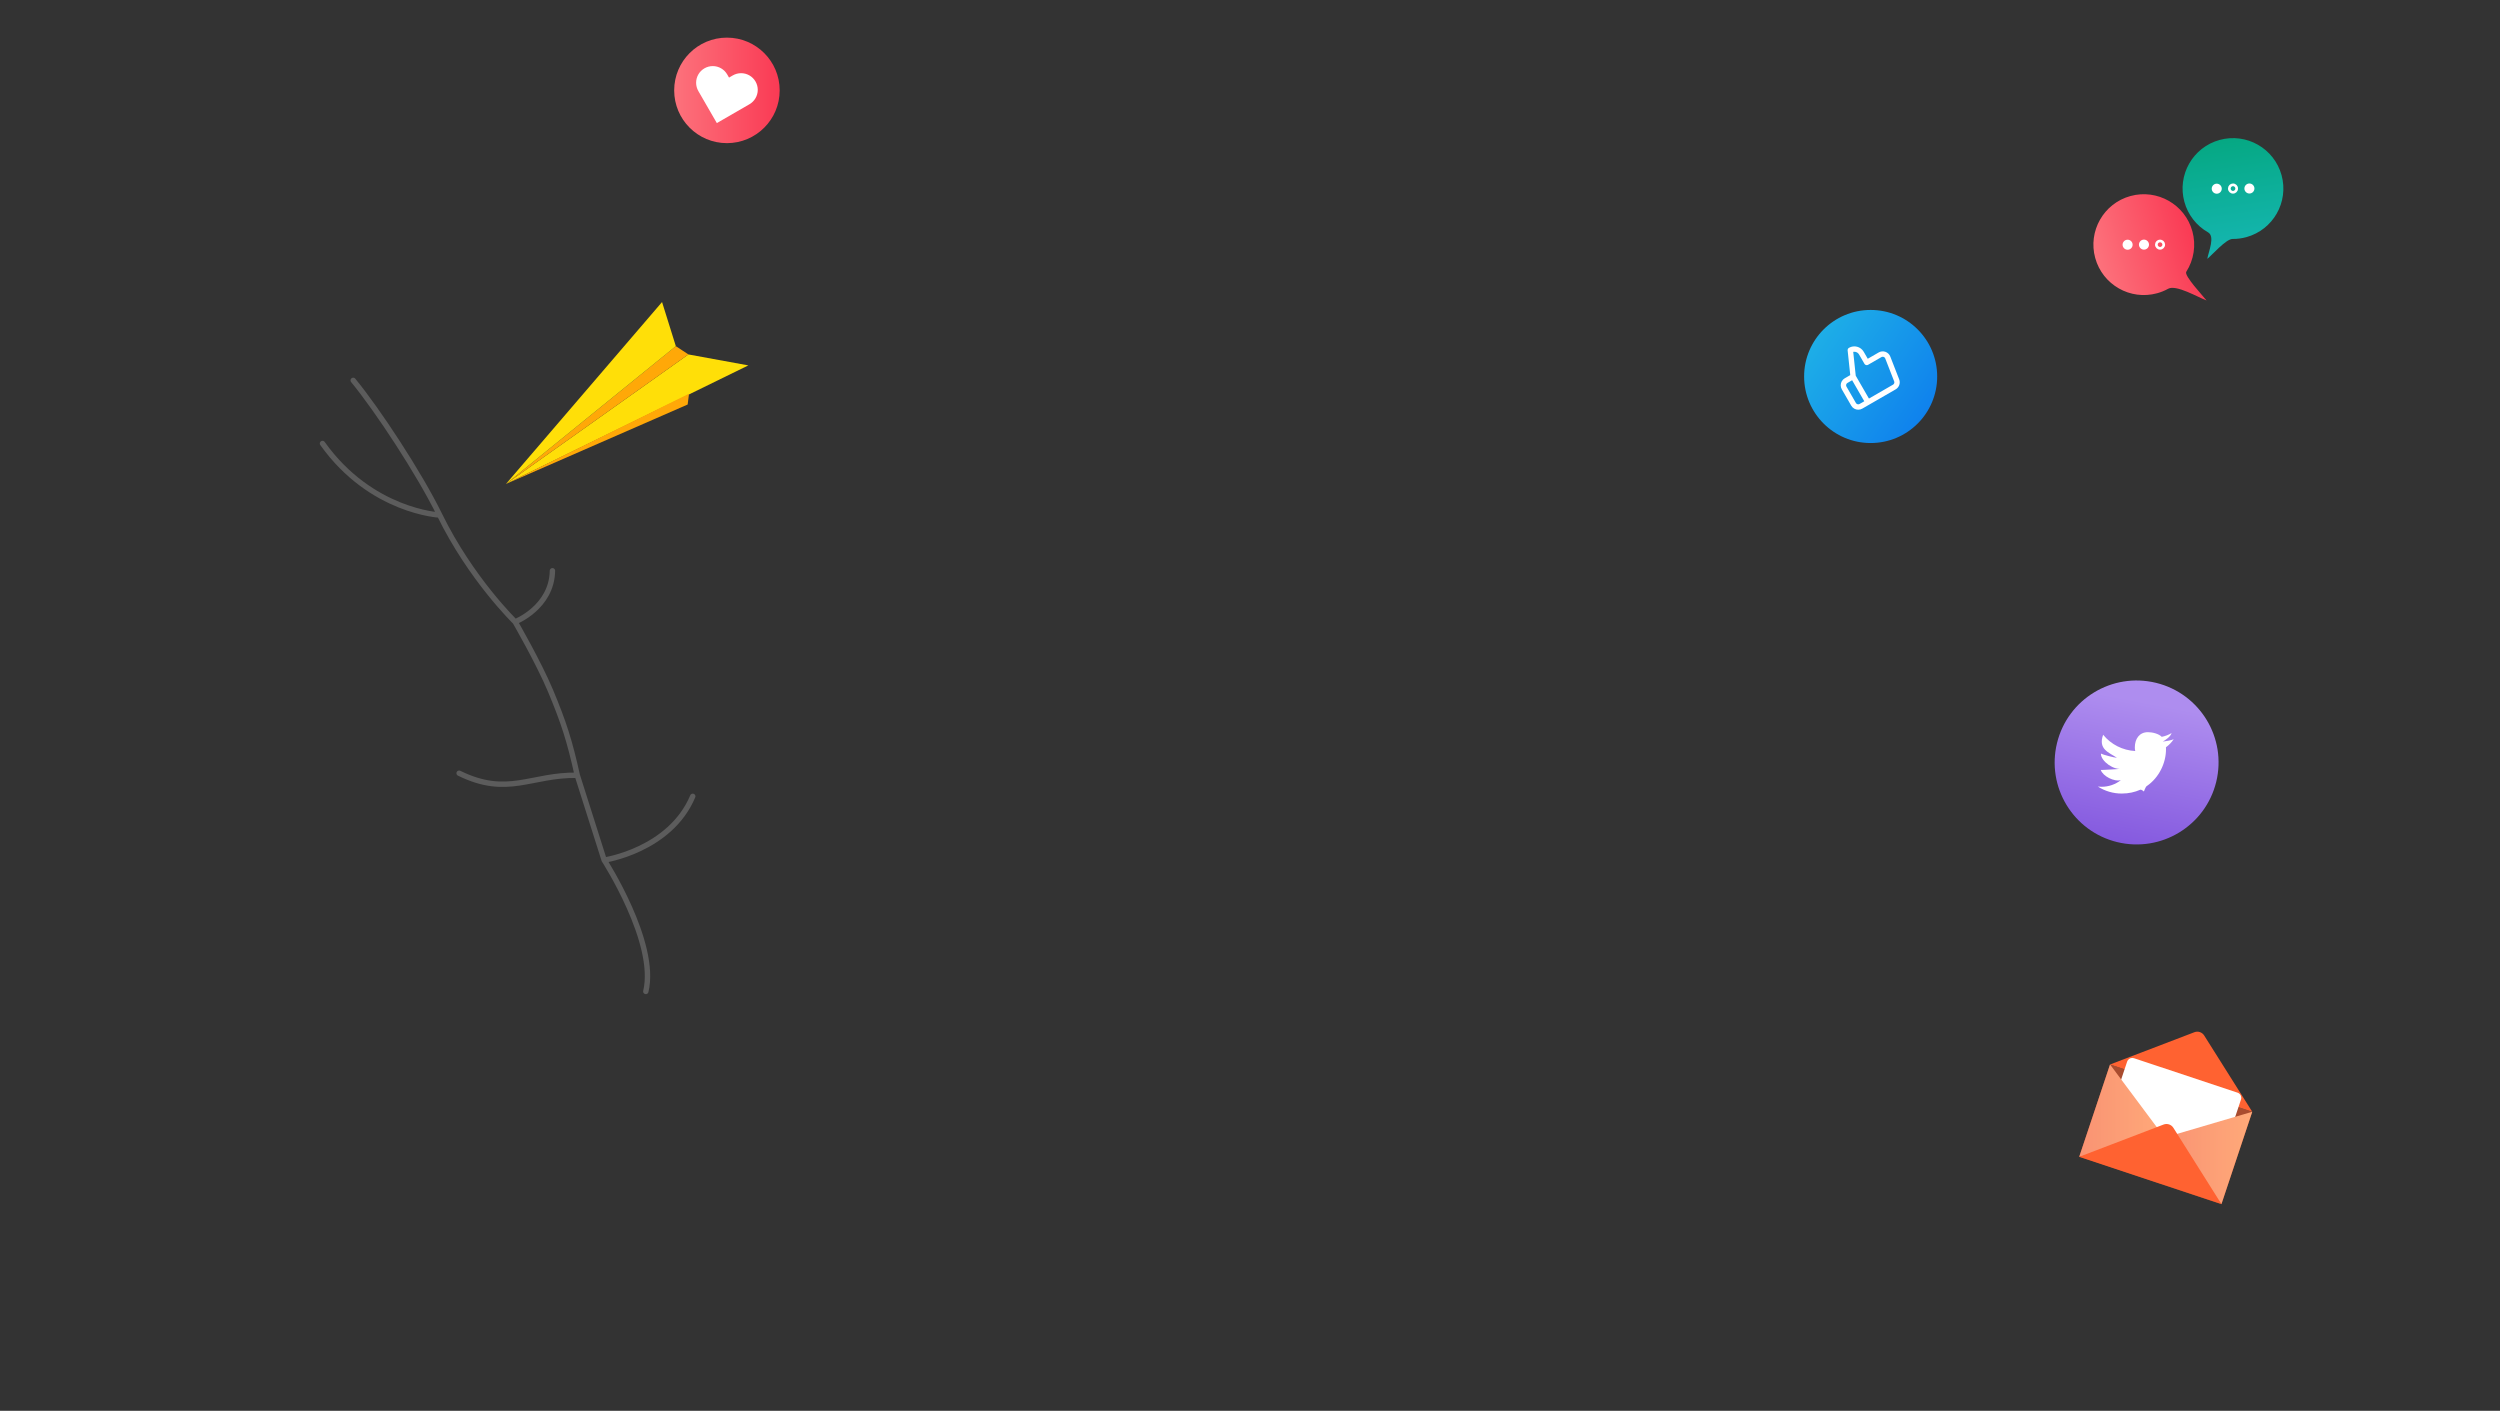 <?xml version="1.0" encoding="UTF-8" standalone="no"?>
<!DOCTYPE svg PUBLIC "-//W3C//DTD SVG 1.1//EN" "http://www.w3.org/Graphics/SVG/1.1/DTD/svg11.dtd">
<svg width="100%" height="100%" viewBox="0 0 3863 2180" version="1.1" xmlns="http://www.w3.org/2000/svg" xmlns:xlink="http://www.w3.org/1999/xlink" xml:space="preserve" xmlns:serif="http://www.serif.com/" style="fill-rule:evenodd;clip-rule:evenodd;stroke-linecap:round;stroke-linejoin:round;">
    <rect x="0" y="0" width="3863" height="2180" fill="#333333" stroke="none"/>
    <g transform="matrix(4.167,0,0,4.167,0,0)">
        <path d="M835.187,412.283L782.429,394.725L771,428.963L823.758,446.521L835.187,412.283Z" style="fill:rgb(169,76,47);fill-rule:nonzero;"/>
        <path d="M835.173,412.266L782.442,394.731L813.733,382.761C815.064,382.252 816.583,382.758 817.343,383.964L835.173,412.266Z" style="fill:rgb(255,98,49);fill-rule:nonzero;"/>
        <path d="M829.74,405.189L791.312,392.401C791.108,392.333 790.894,392.298 790.679,392.298C789.82,392.298 789.052,392.851 788.781,393.666L778.163,425.474C778.095,425.678 778.06,425.892 778.06,426.107C778.06,426.965 778.613,427.732 779.427,428.003L817.856,440.791C818.897,441.138 820.039,440.567 820.387,439.526L831.005,407.718C831.351,406.677 830.78,405.536 829.74,405.189Z" style="fill:white;fill-rule:nonzero;"/>
        <g>
            <path d="M782.442,394.731L771.013,428.965L802.652,421.822L782.442,394.731Z" style="fill:url(#_Linear1);fill-rule:nonzero;"/>
        </g>
        <g>
            <path d="M835.173,412.266L823.744,446.5L802.698,421.822L835.173,412.266Z" style="fill:url(#_Linear2);fill-rule:nonzero;"/>
        </g>
        <path d="M823.744,446.5L771.013,428.965L802.305,416.995C803.636,416.486 805.155,416.992 805.915,418.198L823.744,446.5Z" style="fill:rgb(255,98,49);fill-rule:nonzero;"/>
        <path d="M130.973,141.05C139.967,151.988 155.442,175.458 163.035,190.985M239.482,367.64C243.833,349.553 224.037,318.94 224.037,318.94M204.858,211.652C204.621,225.269 191.016,230.583 191.016,230.583M191.016,230.583C191.016,230.583 199.769,245.729 204.087,256.035C209.067,267.92 211.282,274.905 214.062,287.487M191.016,230.583C191.016,230.583 174.626,214.692 163.035,190.985M256.883,295.294C248.463,315.328 224.037,318.94 224.037,318.94M224.037,318.94L214.062,287.487M214.062,287.487C196.955,287.19 188.265,295.616 170.257,286.727M163.035,190.985C163.035,190.985 137.605,189.744 119.586,164.456" style="fill:none;fill-rule:nonzero;stroke:white;stroke-opacity:0.2;stroke-width:2px;"/>
        <path d="M269.559,53.08C280.361,53.08 289.118,44.321 289.118,33.516C289.118,22.712 280.361,13.953 269.559,13.953C258.757,13.953 250,22.712 250,33.516C250,44.321 258.757,53.08 269.559,53.08Z" style="fill:url(#_Linear3);fill-rule:nonzero;"/>
        <path d="M265.814,45.643L258.962,33.773C258.419,32.834 258.133,31.768 258.133,30.683C258.133,28.48 259.313,26.437 261.222,25.336C262.161,24.793 263.227,24.507 264.311,24.507C266.515,24.507 268.557,25.687 269.657,27.596L270.335,28.77L271.726,27.967C272.665,27.424 273.731,27.138 274.815,27.138C277.019,27.138 279.061,28.318 280.161,30.227C280.704,31.166 280.99,32.231 280.99,33.316C280.99,35.52 279.809,37.562 277.9,38.663L265.814,45.643Z" style="fill:white;fill-rule:nonzero;"/>
        <path d="M785.074,312.263C801.375,316.246 817.822,306.257 821.81,289.951C825.798,273.645 815.816,257.196 799.515,253.213C783.214,249.229 766.767,259.219 762.78,275.525C758.792,291.831 768.774,308.279 785.074,312.263Z" style="fill:url(#_Linear4);fill-rule:nonzero;"/>
        <path d="M786.773,294.263C789.354,294.263 791.651,293.743 793.649,292.846C794.047,292.668 795,293.5 795,293.5C795,293.5 795.617,291.793 796,291.532C800.701,288.335 803.191,282.839 803.191,277.845C803.191,277.595 803.186,277.346 803.175,277.099C804.304,276.282 805.279,275.27 806.053,274.111C805.019,274.571 803.167,274.86 802,275C803.191,274.285 804.846,273.175 805.277,271.828C804.144,272.5 802.905,272.974 801.613,273.229C800.56,272.107 798.16,271.5 796.5,271.5C793.314,271.5 791.63,273.99 791.63,277.175C791.63,277.628 791.681,278.068 791.78,278.491C787.142,278.258 782.815,276.065 779.885,272.462C777.928,277.845 782.047,279.029 785,281C784.053,280.971 779.836,279.876 779.059,279.444L779.058,279.517C779.058,282.312 784,285.816 787,285C786.515,285.132 782.692,285.377 782.166,285.377C781.795,285.377 779.352,285.568 779,285.5C779.735,287.793 784,290 786.472,289.281C784.428,290.885 781.903,291.755 779.305,291.751C778.84,291.751 778.38,291.724 777.928,291.671C780.566,293.366 783.637,294.266 786.773,294.263Z" style="fill:white;fill-rule:nonzero;"/>
        <path d="M255.27,131.43L277.5,135.5L187.623,179.449L255.27,131.43Z" style="fill:rgb(255,223,8);fill-rule:nonzero;"/>
        <path d="M187.623,179.449L255,150L255.5,146L187.623,179.449Z" style="fill:rgb(255,168,8);fill-rule:nonzero;"/>
        <path d="M187.624,179.449L250.614,128.364L255.271,131.426L187.624,179.449Z" style="fill:rgb(255,168,8);fill-rule:nonzero;"/>
        <path d="M187.624,179.45L245.5,112L250.614,128.365L187.624,179.45Z" style="fill:rgb(255,223,8);fill-rule:nonzero;"/>
        <path d="M693.671,164.286C707.296,164.286 718.342,153.238 718.342,139.61C718.342,125.981 707.296,114.933 693.671,114.933C680.045,114.933 669,125.981 669,139.61C669,153.238 680.045,164.286 693.671,164.286Z" style="fill:url(#_Linear5);fill-rule:nonzero;"/>
        <g>
            <clipPath id="_clip6">
                <path d="M675.608,133.608L696.393,121.608L708.393,142.393L687.608,154.393L675.608,133.608Z"/>
            </clipPath>
            <g clip-path="url(#_clip6)">
                <path d="M692.67,149.16L690.072,150.66C689.768,150.836 689.422,150.929 689.071,150.929C688.357,150.929 687.696,150.547 687.34,149.928L683.84,143.866C683.664,143.562 683.571,143.217 683.571,142.865C683.571,142.152 683.954,141.49 684.572,141.134L687.17,139.634M692.232,134.402L690.232,130.938C689.409,129.513 687.559,129.017 686.134,129.84L687.17,139.634L692.67,149.16L702.438,143.52C703.304,143.034 703.683,141.973 703.321,141.048L700.016,132.564C699.801,132.018 699.358,131.593 698.804,131.401C698.25,131.21 697.638,131.273 697.134,131.572L692.232,134.402Z" style="fill:none;fill-rule:nonzero;stroke:white;stroke-width:2px;"/>
            </g>
        </g>
        <path d="M818.79,86.16C814.479,83.71 811.317,79.64 810.01,74.857C807.275,64.89 813.142,54.615 823.083,51.889C833.047,49.156 843.321,55.028 846.05,64.972C848.785,74.939 842.918,85.214 832.977,87.94C831.326,88.396 829.619,88.62 827.906,88.604C825.487,88.577 820.428,94.415 818.5,96C818.997,93.211 821.454,87.676 818.79,86.16Z" style="fill:url(#_Linear7);fill-rule:nonzero;"/>
        <path d="M834.075,71.763C834.091,71.763 834.107,71.764 834.123,71.764C835.145,71.764 835.985,70.923 835.985,69.902C835.985,68.88 835.145,68.04 834.123,68.04C834.1,68.04 834.076,68.04 834.052,68.041C833.058,68.079 832.261,68.907 832.261,69.902C832.261,70.905 833.072,71.737 834.075,71.763Z" style="fill:white;fill-rule:nonzero;"/>
        <path d="M829.398,69.929C829.398,69.932 829.398,69.934 829.398,69.937C829.398,70.684 828.783,71.299 828.037,71.299C827.293,71.299 826.679,70.689 826.675,69.945C826.675,69.93 826.674,69.916 826.674,69.901C826.674,69.154 827.289,68.539 828.036,68.539C828.783,68.539 829.398,69.154 829.398,69.901C829.398,69.91 829.398,69.92 829.398,69.929Z" style="fill:none;fill-rule:nonzero;stroke:white;stroke-width:1px;stroke-linecap:butt;stroke-linejoin:miter;"/>
        <path d="M822.021,71.835C823.038,71.829 823.872,70.99 823.872,69.972C823.872,68.951 823.031,68.11 822.01,68.11C822.006,68.11 822.002,68.11 821.998,68.11C820.981,68.116 820.147,68.955 820.147,69.972C820.147,70.994 820.988,71.835 822.01,71.835C822.013,71.835 822.017,71.835 822.021,71.835Z" style="fill:white;fill-rule:nonzero;"/>
        <path d="M810.708,100.785C813.557,96.332 814.383,90.871 812.979,85.774C810.244,75.807 799.954,69.964 790.013,72.69C780.072,75.417 774.211,85.713 776.94,95.658C779.675,105.625 789.965,111.468 799.906,108.742C801.332,108.353 802.707,107.794 804,107.078C806.958,105.434 815.074,110.252 818.23,111.416C817.037,109.868 809.798,102.209 810.708,100.785Z" style="fill:url(#_Linear8);fill-rule:nonzero;"/>
        <path d="M788.967,92.61C789.984,92.604 790.818,91.765 790.818,90.748C790.818,89.727 789.977,88.886 788.956,88.886C788.952,88.886 788.948,88.886 788.944,88.886C787.927,88.892 787.093,89.731 787.093,90.748C787.093,91.769 787.934,92.61 788.956,92.61C788.959,92.61 788.963,92.61 788.967,92.61ZM794.994,92.575C795.004,92.575 795.014,92.575 795.024,92.575C796.046,92.575 796.887,91.734 796.887,90.712C796.887,89.69 796.046,88.849 795.024,88.849C795.006,88.849 794.989,88.849 794.971,88.85C793.969,88.879 793.161,89.71 793.161,90.712C793.161,91.723 793.983,92.559 794.994,92.575Z" style="fill:white;fill-rule:nonzero;"/>
        <path d="M802.349,90.669C802.349,90.684 802.35,90.698 802.35,90.713C802.35,91.461 801.734,92.076 800.987,92.076C800.239,92.076 799.624,91.461 799.624,90.713C799.624,90.704 799.624,90.694 799.624,90.685C799.639,89.948 800.25,89.35 800.987,89.35C801.718,89.35 802.325,89.938 802.349,90.669Z" style="fill:none;fill-rule:nonzero;stroke:white;stroke-width:1px;stroke-linecap:butt;stroke-linejoin:miter;"/>
    </g>
    <defs>
        <linearGradient id="_Linear1" x1="0" y1="0" x2="1" y2="0" gradientUnits="userSpaceOnUse" gradientTransform="matrix(-31.639,3.87466e-15,-3.87466e-15,-31.639,802.652,411.848)"><stop offset="0" style="stop-color:rgb(255,169,121);stop-opacity:1"/><stop offset="1" style="stop-color:rgb(249,147,115);stop-opacity:1"/></linearGradient>
        <linearGradient id="_Linear2" x1="0" y1="0" x2="1" y2="0" gradientUnits="userSpaceOnUse" gradientTransform="matrix(-32.475,3.97704e-15,-3.97704e-15,-32.475,835.173,429.383)"><stop offset="0" style="stop-color:rgb(255,169,121);stop-opacity:1"/><stop offset="1" style="stop-color:rgb(249,147,115);stop-opacity:1"/></linearGradient>
        <linearGradient id="_Linear3" x1="0" y1="0" x2="1" y2="0" gradientUnits="userSpaceOnUse" gradientTransform="matrix(39.12,0,0,39.12,249.986,33.5)"><stop offset="0" style="stop-color:rgb(252,114,124);stop-opacity:1"/><stop offset="1" style="stop-color:rgb(250,58,84);stop-opacity:1"/></linearGradient>
        <linearGradient id="_Linear4" x1="0" y1="0" x2="1" y2="0" gradientUnits="userSpaceOnUse" gradientTransform="matrix(-13.882,72.121,-72.121,-13.882,796.558,260.54)"><stop offset="0" style="stop-color:rgb(174,141,239);stop-opacity:1"/><stop offset="1" style="stop-color:rgb(117,70,217);stop-opacity:1"/><stop offset="1" style="stop-color:rgb(117,70,217);stop-opacity:1"/></linearGradient>
        <linearGradient id="_Linear5" x1="0" y1="0" x2="1" y2="0" gradientUnits="userSpaceOnUse" gradientTransform="matrix(91.016,62.497,-62.497,91.016,654.952,113.027)"><stop offset="0" style="stop-color:rgb(36,194,228);stop-opacity:1"/><stop offset="0" style="stop-color:rgb(36,194,228);stop-opacity:1"/><stop offset="1" style="stop-color:rgb(4,95,242);stop-opacity:1"/><stop offset="1" style="stop-color:rgb(4,95,242);stop-opacity:1"/></linearGradient>
        <linearGradient id="_Linear7" x1="0" y1="0" x2="1" y2="0" gradientUnits="userSpaceOnUse" gradientTransform="matrix(11.535,79.412,-79.412,11.535,821.818,27.185)"><stop offset="0" style="stop-color:rgb(0,163,115);stop-opacity:1"/><stop offset="0.13" style="stop-color:rgb(0,163,115);stop-opacity:1"/><stop offset="1" style="stop-color:rgb(26,187,192);stop-opacity:1"/></linearGradient>
        <linearGradient id="_Linear8" x1="0" y1="0" x2="1" y2="0" gradientUnits="userSpaceOnUse" gradientTransform="matrix(36.038,-9.89,9.89,36.038,777.905,99.224)"><stop offset="0" style="stop-color:rgb(252,114,124);stop-opacity:1"/><stop offset="1" style="stop-color:rgb(250,58,84);stop-opacity:1"/></linearGradient>
    </defs>
</svg>
